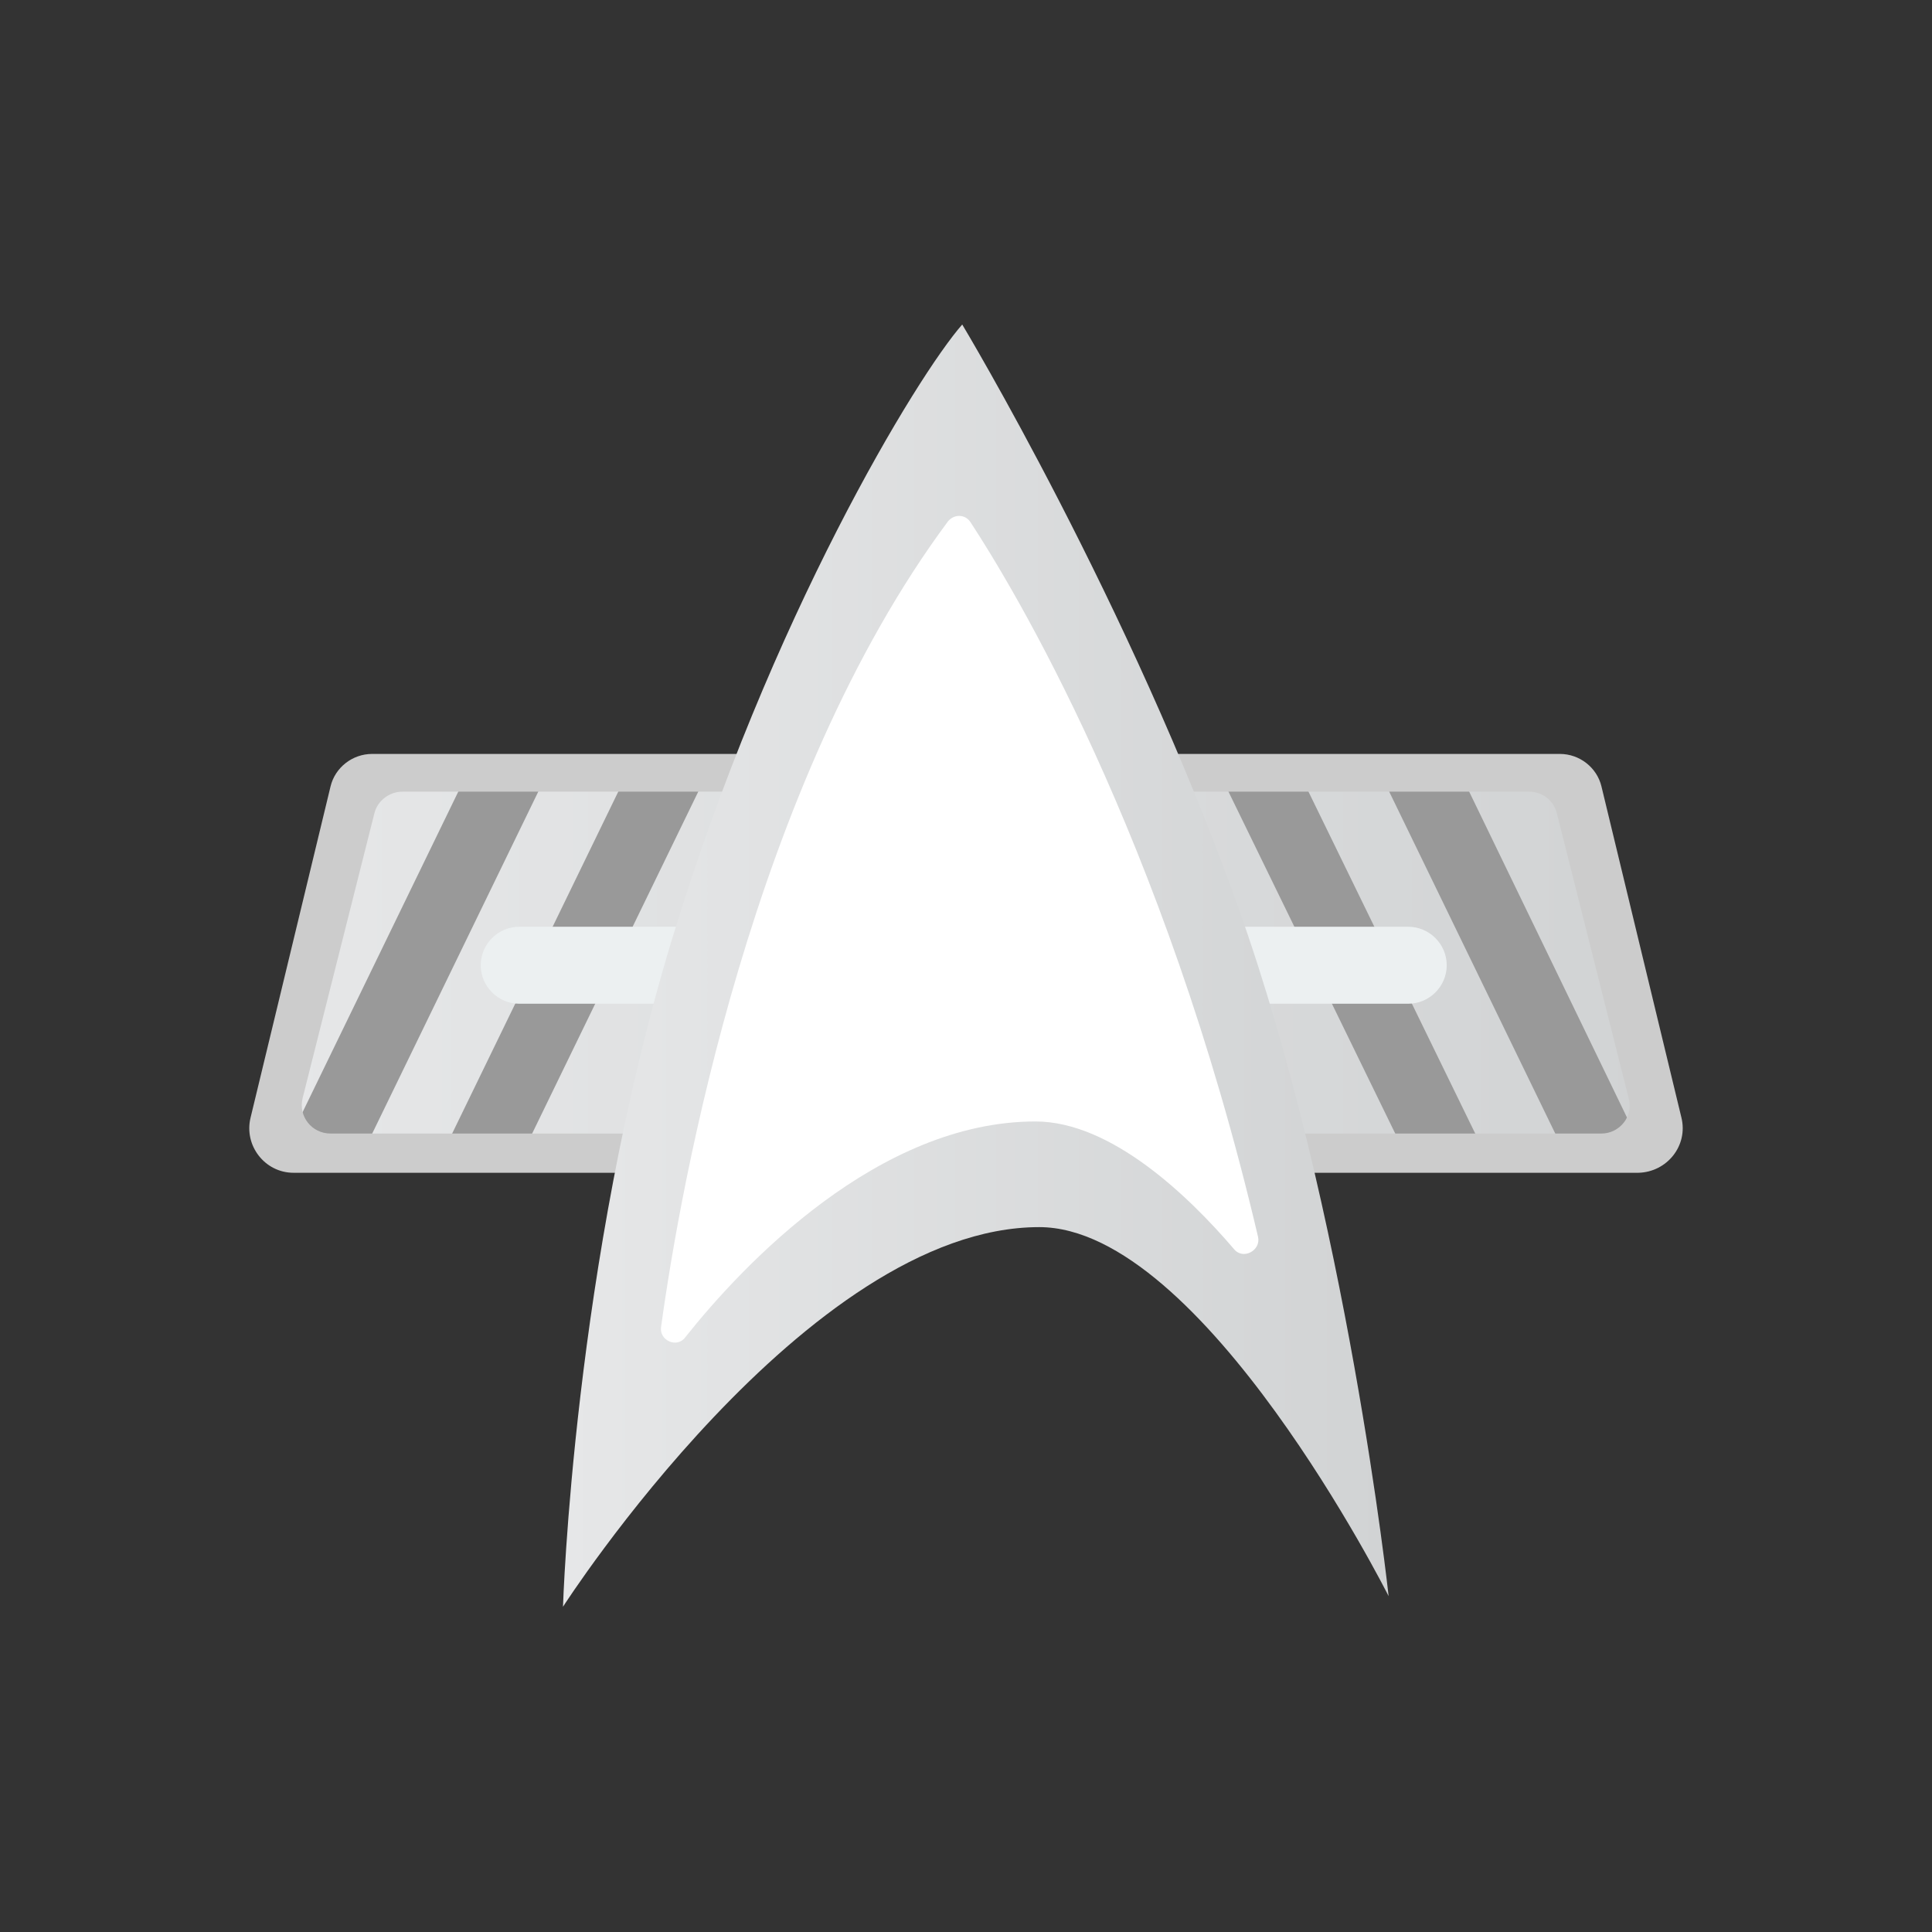 <?xml version="1.0" encoding="utf-8"?>
<!-- Generator: Adobe Illustrator 24.1.1, SVG Export Plug-In . SVG Version: 6.00 Build 0)  -->
<svg version="1.1" id="Layer_1" xmlns="http://www.w3.org/2000/svg" xmlns:xlink="http://www.w3.org/1999/xlink" x="0px" y="0px"
	 viewBox="0 0 256 256" style="enable-background:new 0 0 256 256;" xml:space="preserve">
<rect x="0" y="0" width="256" height="256" fill="#333333" stroke="none"/>
<style type="text/css">
	.st0{fill:url(#SVGID_1_);}
	.st1{fill:#999999;}
	.st2{fill:#CCCCCC;}
	.st3{fill:#ECF0F1;}
	.st4{fill:url(#SVGID_2_);}
	.st5{fill:#FFFFFF;}
</style>
<linearGradient id="SVGID_1_" gradientUnits="userSpaceOnUse" x1="36.954" y1="127.6" x2="218.947" y2="127.6">
	<stop  offset="0" style="stop-color:#E6E7E8"/>
	<stop  offset="1" style="stop-color:#D1D3D4"/>
</linearGradient>
<path class="st0" d="M215.1,153.6H40.9c-2.6,0-4.5-2.7-3.8-5.4l9.8-43.3c0.4-1.9,2-3.3,3.8-3.3h154.5c1.8,0,3.4,1.4,3.8,3.3
	l9.8,43.3C219.5,150.9,217.6,153.6,215.1,153.6z"/>
<g>
	<polygon class="st1" points="162,103.3 185.9,152.3 196.5,152.3 172.6,103.3 	"/>
	<polygon class="st1" points="193.9,103.3 183.3,103.3 207.1,152.3 217,151 	"/>
	<polygon class="st1" points="58.6,152.9 69.2,152.9 93.3,103.3 82.7,103.3 	"/>
	<polygon class="st1" points="61.5,103.3 72.1,103.3 48.3,152.3 37.7,152.3 	"/>
</g>
<path class="st2" d="M222.8,148.1l-10.6-43.9c-0.6-2.5-2.9-4.3-5.5-4.3H49.3c-2.6,0-4.9,1.8-5.5,4.3l-10.6,43.9
	c-0.9,3.7,1.9,7.3,5.7,7.3h178.2C220.9,155.3,223.7,151.8,222.8,148.1z M212.2,150.2H43.8c-2.5,0-4.3-2.3-3.7-4.7l9.5-37.7
	c0.4-1.7,2-2.9,3.7-2.9h149.3c1.8,0,3.3,1.2,3.7,2.9l9.5,37.7C216.5,147.9,214.6,150.2,212.2,150.2z"/>
<path class="st3" d="M186.6,122.8c-1.8,0-117,0-117.8,0c-2.8,0-5.1,2.3-5.1,5.1s2.3,5.1,5.1,5.1s115.6,0,117.8,0
	c2.8,0,5.1-2.3,5.1-5.1C191.7,125.1,189.4,122.8,186.6,122.8z"/>
<linearGradient id="SVGID_2_" gradientUnits="userSpaceOnUse" x1="74.6" y1="127.95" x2="184" y2="127.95">
	<stop  offset="0" style="stop-color:#E6E7E8"/>
	<stop  offset="1" style="stop-color:#D1D3D4"/>
</linearGradient>
<path class="st4" d="M127.5,43c0,0,22.2,36.9,36.6,77.3c14.4,40.4,19.9,91.2,19.9,91.2s-24.6-48.9-46.3-48.9
	c-30.8,0-63.1,50.3-63.1,50.3S76,167.4,89,124.6S121.6,49.7,127.5,43z"/>
<path class="st5" d="M87.6,175.8c-0.3,1.8,2.1,2.9,3.2,1.4c7.7-9.7,25.6-28.6,46.4-28.6c10.1,0,20.4,10,26.3,16.9
	c1.2,1.5,3.6,0.2,3.2-1.6c-12.5-53.3-32.6-86.3-38.1-94.7c-0.7-1.1-2.2-1.1-3-0.1C99.7,104,90.2,156.9,87.6,175.8z"/>
</svg>
